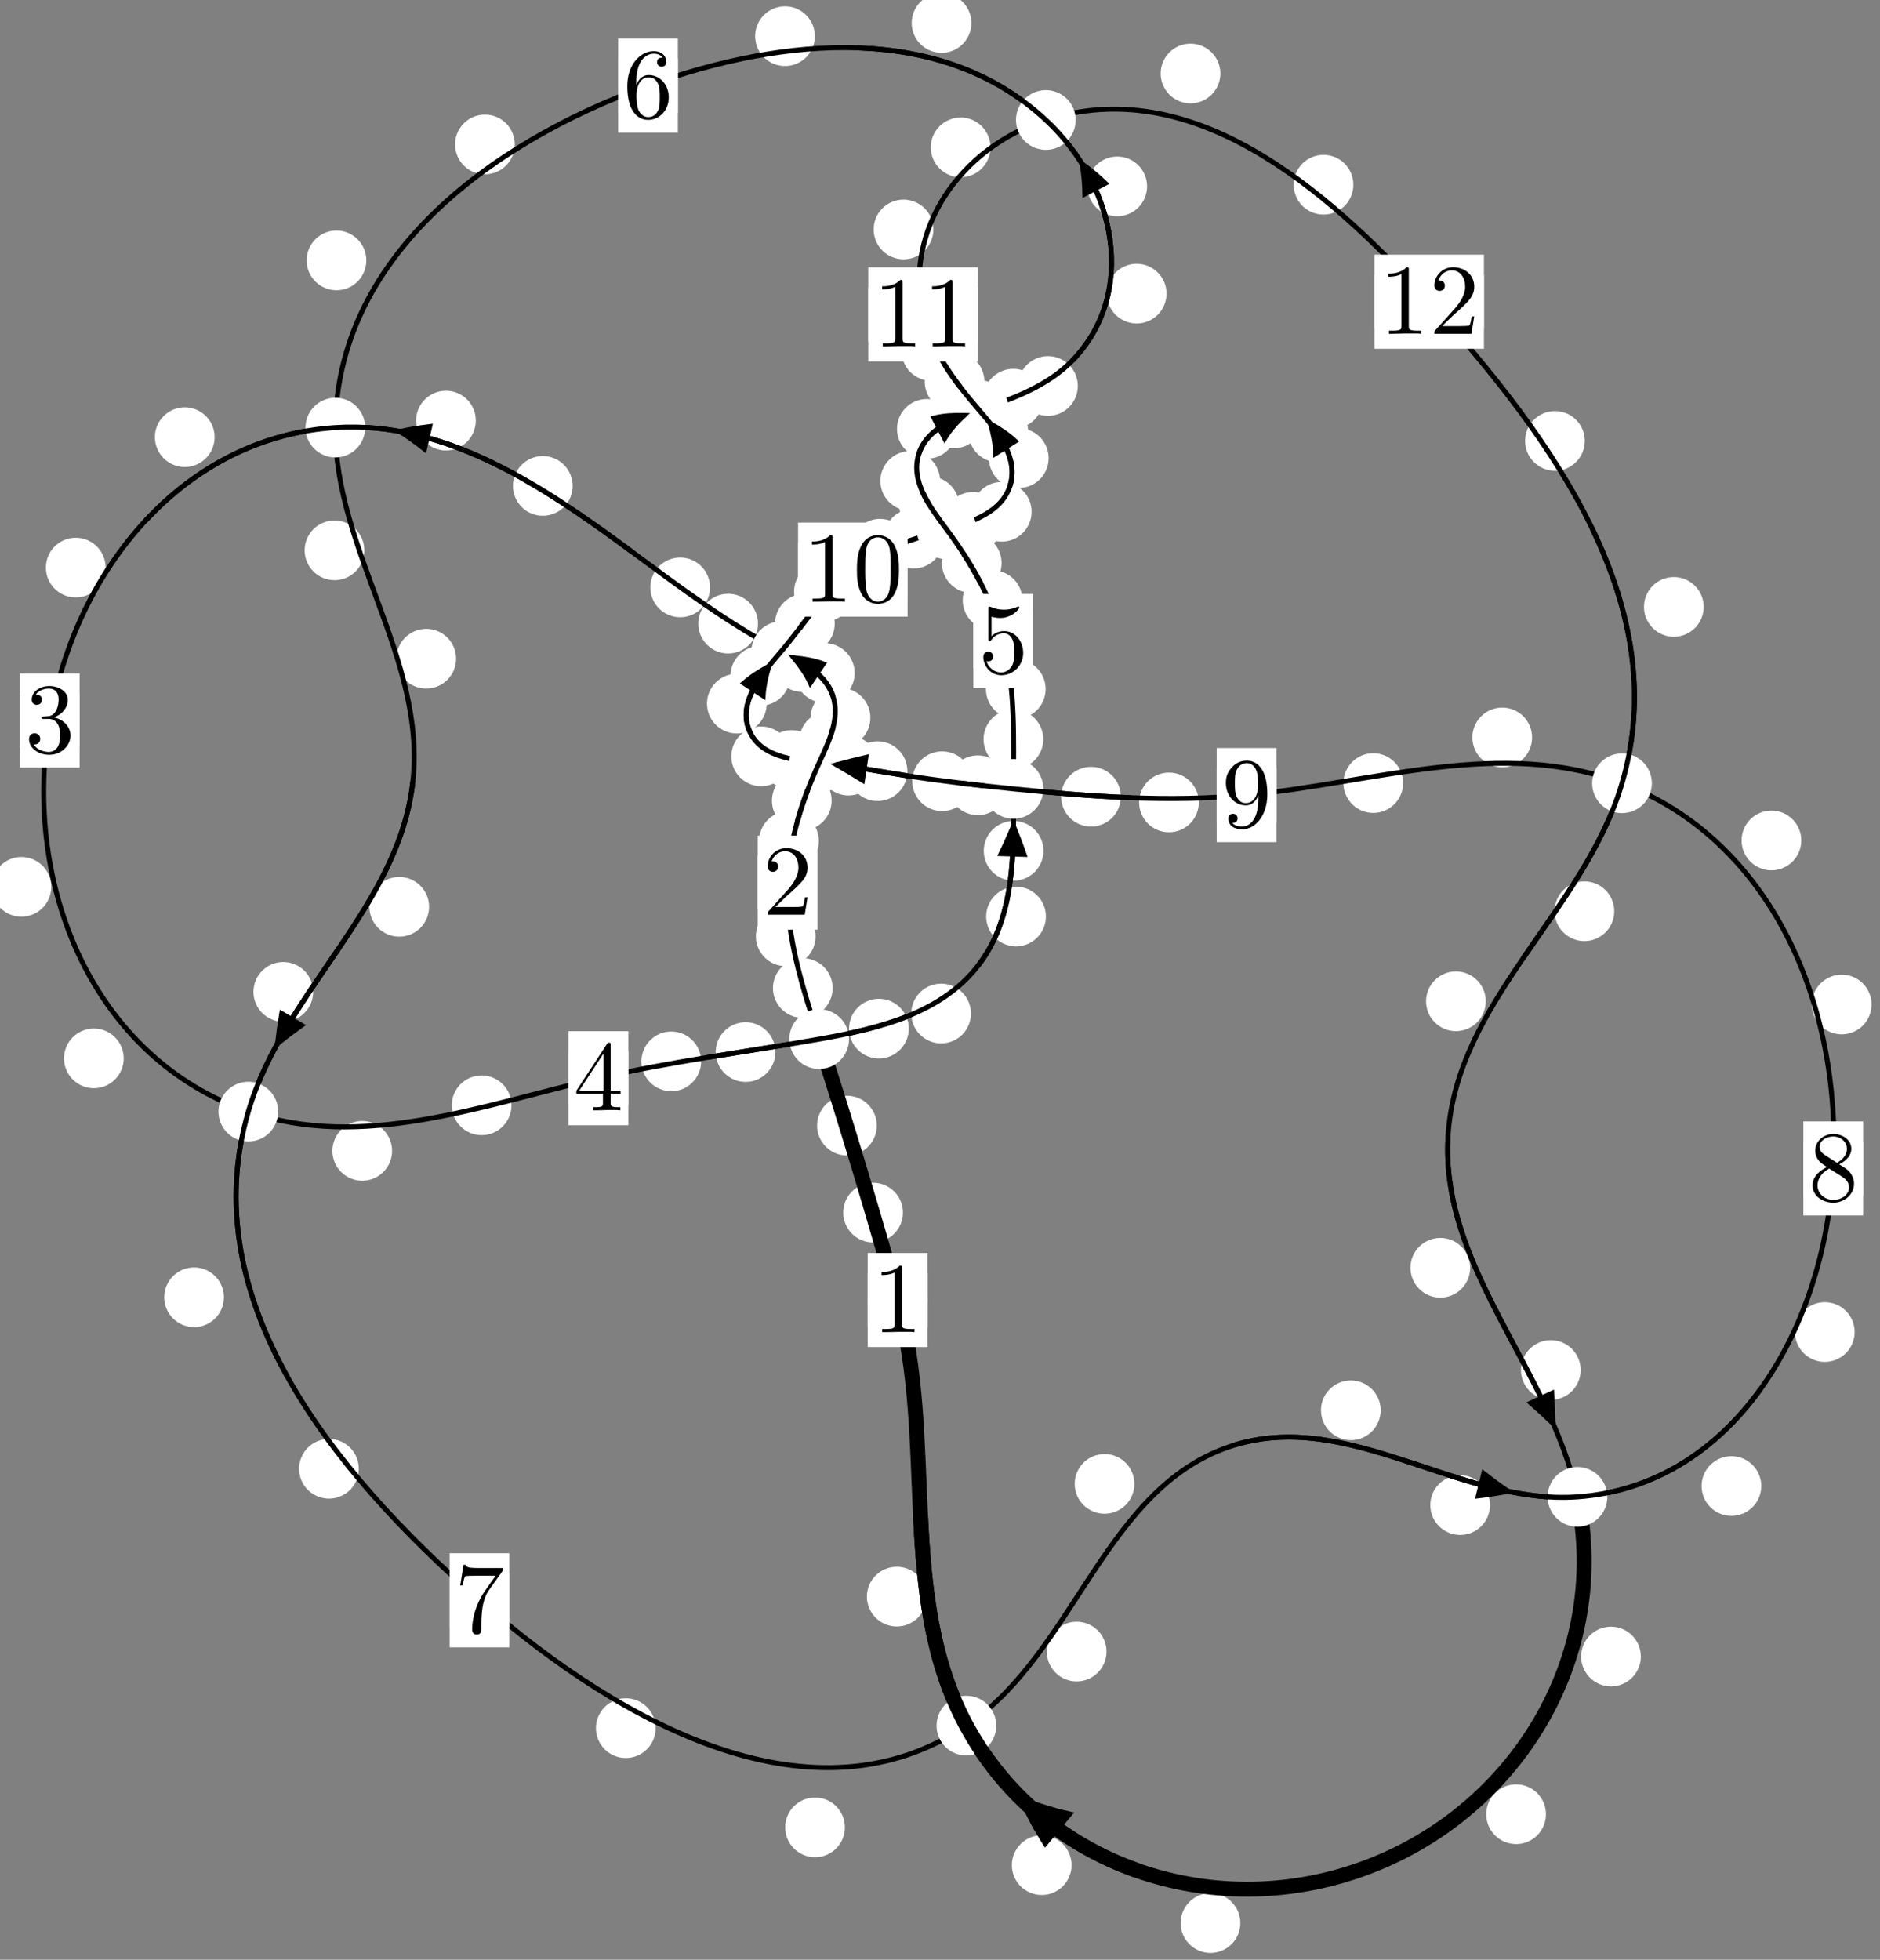 <?xml version="1.0"?>
<!-- Created by MetaPost 1.999 on 2021.07.06:0001 -->
<svg version="1.1" xmlns="http://www.w3.org/2000/svg" xmlns:xlink="http://www.w3.org/1999/xlink" width="188.186" height="196.141" viewBox="0 0 188.186 196.141">
<rect x="0" y="0" width="188.186" height="196.141" fill="#808080" stroke="none"/>
<!-- Original BoundingBox: -82.845276 -91.454575 105.340454 104.686630 -->
  <defs>
    <g transform="scale(0.01,0.01)" id="GLYPHcmr10_48">
      <path style="fill-rule: evenodd;" d="M460 -320C460 -400,455 -480,420 -554C374 -650,292 -666,250 -666C190 -666,117 -640,76 -547C44 -478,39 -400,39 -320C39 -245,43 -155,84 -79C127 2,200 22,249 22C303 22,379 1,423 -94C455 -163,460 -241,460 -320M249 -0C210 -0,151 -25,133 -121C122 -181,122 -273,122 -332C122 -396,122 -462,130 -516C149 -635,224 -644,249 -644C282 -644,348 -626,367 -527C377 -471,377 -395,377 -332C377 -257,377 -189,366 -125C351 -30,294 -0,249 -0"></path>
    </g>
    <g transform="scale(0.01,0.01)" id="GLYPHcmr10_49">
      <path style="fill-rule: evenodd;" d="M294 -640C294 -664,294 -666,271 -666C209 -602,121 -602,89 -602L89 -571C109 -571,168 -571,220 -597L220 -79C220 -43,217 -31,127 -31L95 -31L95 -0L257 -0L130 -3L217 -3L257 -3L297 -3L384 -3L419 -0L419 -31L387 -31C297 -31,294 -42,294 -79"></path>
    </g>
    <g transform="scale(0.01,0.01)" id="GLYPHcmr10_50">
      <path style="fill-rule: evenodd;" d="M127 -77L233 -180C389 -318,449 -372,449 -472C449 -586,359 -666,237 -666C124 -666,50 -574,50 -485C50 -429,100 -429,103 -429C120 -429,155 -441,155 -482C155 -508,137 -534,102 -534C94 -534,92 -534,89 -533C112 -598,166 -635,224 -635C315 -635,358 -554,358 -472C358 -392,308 -313,253 -251L61 -37C50 -26,50 -24,50 -0L421 -0L449 -174L424 -174C419 -144,412 -100,402 -85C395 -77,329 -77,307 -77"></path>
    </g>
    <g transform="scale(0.01,0.01)" id="GLYPHcmr10_51">
      <path style="fill-rule: evenodd;" d="M290 -352C372 -379,430 -449,430 -528C430 -610,342 -666,246 -666C145 -666,69 -606,69 -530C69 -497,91 -478,120 -478C151 -478,171 -500,171 -529C171 -579,124 -579,109 -579C140 -628,206 -641,242 -641C283 -641,338 -619,338 -529C338 -517,336 -459,310 -415C280 -367,246 -364,221 -363C213 -362,189 -360,182 -360C174 -359,167 -358,167 -348C167 -337,174 -337,191 -337L235 -337C317 -337,354 -269,354 -171C354 -35,285 -6,241 -6C198 -6,123 -23,88 -82C123 -77,154 -99,154 -137C154 -173,127 -193,98 -193C74 -193,42 -179,42 -135C42 -44,135 22,244 22C366 22,457 -69,457 -171C457 -253,394 -331,290 -352"></path>
    </g>
    <g transform="scale(0.01,0.01)" id="GLYPHcmr10_52">
      <path style="fill-rule: evenodd;" d="M294 -165L294 -78C294 -42,292 -31,218 -31L197 -31L197 -0L332 -0L238 -3L290 -3L332 -3L374 -3L427 -3L468 -0L468 -31L447 -31C373 -31,371 -42,371 -78L371 -165L471 -165L471 -196L371 -196L371 -651C371 -671,371 -677,355 -677C346 -677,343 -677,335 -665L28 -196L28 -165M300 -196L56 -196L300 -569"></path>
    </g>
    <g transform="scale(0.01,0.01)" id="GLYPHcmr10_53">
      <path style="fill-rule: evenodd;" d="M449 -201C449 -320,367 -420,259 -420C211 -420,168 -404,132 -369L132 -564C152 -558,185 -551,217 -551C340 -551,410 -642,410 -655C410 -661,407 -666,400 -666C399 -666,397 -666,392 -663C372 -654,323 -634,256 -634C216 -634,170 -641,123 -662C115 -665,113 -665,111 -665C101 -665,101 -657,101 -641L101 -345C101 -327,101 -319,115 -319C122 -319,124 -322,128 -328C139 -344,176 -398,257 -398C309 -398,334 -352,342 -334C358 -297,360 -258,360 -208C360 -173,360 -113,336 -71C312 -32,275 -6,229 -6C156 -6,99 -59,82 -118C85 -117,88 -116,99 -116C132 -116,149 -141,149 -165C149 -189,132 -214,99 -214C85 -214,50 -207,50 -161C50 -75,119 22,231 22C347 22,449 -74,449 -201"></path>
    </g>
    <g transform="scale(0.01,0.01)" id="GLYPHcmr10_54">
      <path style="fill-rule: evenodd;" d="M132 -328L132 -352C132 -605,256 -641,307 -641C331 -641,373 -635,395 -601C380 -601,340 -601,340 -556C340 -525,364 -510,386 -510C402 -510,432 -519,432 -558C432 -618,388 -666,305 -666C177 -666,42 -537,42 -316C42 -49,158 22,251 22C362 22,457 -72,457 -204C457 -331,368 -427,257 -427C189 -427,152 -376,132 -328M251 -6C188 -6,158 -66,152 -81C134 -128,134 -208,134 -226C134 -304,166 -404,256 -404C272 -404,318 -404,349 -342C367 -305,367 -254,367 -205C367 -157,367 -107,350 -71C320 -11,274 -6,251 -6"></path>
    </g>
    <g transform="scale(0.01,0.01)" id="GLYPHcmr10_55">
      <path style="fill-rule: evenodd;" d="M476 -609C485 -621,485 -623,485 -644L242 -644C120 -644,118 -657,114 -676L89 -676L56 -470L81 -470C84 -486,93 -549,106 -561C113 -567,191 -567,204 -567L411 -567C400 -551,321 -442,299 -409C209 -274,176 -135,176 -33C176 -23,176 22,222 22C268 22,268 -23,268 -33L268 -84C268 -139,271 -194,279 -248C283 -271,297 -357,341 -419"></path>
    </g>
    <g transform="scale(0.01,0.01)" id="GLYPHcmr10_56">
      <path style="fill-rule: evenodd;" d="M163 -457C117 -487,113 -521,113 -538C113 -599,178 -641,249 -641C322 -641,386 -589,386 -517C386 -460,347 -412,287 -377M309 -362C381 -399,430 -451,430 -517C430 -609,341 -666,250 -666C150 -666,69 -592,69 -499C69 -481,71 -436,113 -389C124 -377,161 -352,186 -335C128 -306,42 -250,42 -151C42 -45,144 22,249 22C362 22,457 -61,457 -168C457 -204,446 -249,408 -291C389 -312,373 -322,309 -362M209 -320L332 -242C360 -223,407 -193,407 -132C407 -58,332 -6,250 -6C164 -6,92 -68,92 -151C92 -209,124 -273,209 -320"></path>
    </g>
    <g transform="scale(0.01,0.01)" id="GLYPHcmr10_57">
      <path style="fill-rule: evenodd;" d="M367 -318L367 -286C367 -52,263 -6,205 -6C188 -6,134 -8,107 -42C151 -42,159 -71,159 -88C159 -119,135 -134,113 -134C97 -134,67 -125,67 -86C67 -19,121 22,206 22C335 22,457 -114,457 -329C457 -598,342 -666,253 -666C198 -666,149 -648,106 -603C65 -558,42 -516,42 -441C42 -316,130 -218,242 -218C303 -218,344 -260,367 -318M243 -241C227 -241,181 -241,150 -304C132 -341,132 -391,132 -440C132 -494,132 -541,153 -578C180 -628,218 -641,253 -641C299 -641,332 -607,349 -562C361 -530,365 -467,365 -421C365 -338,331 -241,243 -241"></path>
    </g>
  </defs>
  <path d="M90.383 121.361C90.383 120.568,90.068 119.808,89.508 119.248C88.947 118.687,88.187 118.372,87.394 118.372C86.602 118.372,85.842 118.687,85.281 119.248C84.721 119.808,84.406 120.568,84.406 121.361C84.406 122.154,84.721 122.914,85.281 123.474C85.842 124.035,86.602 124.35,87.394 124.35C88.187 124.35,88.947 124.035,89.508 123.474C90.068 122.914,90.383 122.154,90.383 121.361Z" style="fill: rgb(100%,100%,100%);stroke: none;"></path>
  <path d="M92.835 130.114C92.835 129.321,92.52 128.561,91.959 128.001C91.399 127.44,90.639 127.125,89.846 127.125C89.053 127.125,88.293 127.44,87.733 128.001C87.172 128.561,86.857 129.321,86.857 130.114C86.857 130.907,87.172 131.667,87.733 132.227C88.293 132.788,89.053 133.103,89.846 133.103C90.639 133.103,91.399 132.788,91.959 132.227C92.52 131.667,92.835 130.907,92.835 130.114Z" style="fill: rgb(100%,100%,100%);stroke: none;"></path>
  <path d="M83.348 98.891C83.348 98.098,83.033 97.338,82.473 96.777C81.913 96.217,81.152 95.902,80.36 95.902C79.567 95.902,78.807 96.217,78.246 96.777C77.686 97.338,77.371 98.098,77.371 98.891C77.371 99.683,77.686 100.443,78.246 101.004C78.807 101.564,79.567 101.879,80.36 101.879C81.152 101.879,81.913 101.564,82.473 101.004C83.033 100.443,83.348 99.683,83.348 98.891Z" style="fill: rgb(100%,100%,100%);stroke: none;"></path>
  <path d="M87.767 112.655C87.767 111.862,87.452 111.102,86.892 110.541C86.331 109.981,85.571 109.666,84.779 109.666C83.986 109.666,83.226 109.981,82.665 110.541C82.105 111.102,81.79 111.862,81.79 112.655C81.79 113.447,82.105 114.208,82.665 114.768C83.226 115.329,83.986 115.644,84.779 115.644C85.571 115.644,86.331 115.329,86.892 114.768C87.452 114.208,87.767 113.447,87.767 112.655Z" style="fill: rgb(100%,100%,100%);stroke: none;"></path>
  <path d="M81.964 84.159C81.964 83.367,81.65 82.606,81.089 82.046C80.529 81.485,79.768 81.17,78.976 81.17C78.183 81.17,77.423 81.485,76.862 82.046C76.302 82.606,75.987 83.367,75.987 84.159C75.987 84.952,76.302 85.712,76.862 86.273C77.423 86.833,78.183 87.148,78.976 87.148C79.768 87.148,80.529 86.833,81.089 86.273C81.65 85.712,81.964 84.952,81.964 84.159Z" style="fill: rgb(100%,100%,100%);stroke: none;"></path>
  <path d="M81.64 93.71C81.64 92.918,81.325 92.157,80.765 91.597C80.204 91.037,79.444 90.722,78.652 90.722C77.859 90.722,77.099 91.037,76.538 91.597C75.978 92.157,75.663 92.918,75.663 93.71C75.663 94.503,75.978 95.263,76.538 95.824C77.099 96.384,77.859 96.699,78.652 96.699C79.444 96.699,80.204 96.384,80.765 95.824C81.325 95.263,81.64 94.503,81.64 93.71Z" style="fill: rgb(100%,100%,100%);stroke: none;"></path>
  <path d="M85.988 74.155C85.988 73.362,85.673 72.602,85.113 72.042C84.552 71.481,83.792 71.166,82.999 71.166C82.207 71.166,81.446 71.481,80.886 72.042C80.326 72.602,80.011 73.362,80.011 74.155C80.011 74.948,80.326 75.708,80.886 76.268C81.446 76.829,82.207 77.144,82.999 77.144C83.792 77.144,84.552 76.829,85.113 76.268C85.673 75.708,85.988 74.948,85.988 74.155Z" style="fill: rgb(100%,100%,100%);stroke: none;"></path>
  <path d="M83.248 80.133C83.248 79.34,82.933 78.58,82.373 78.02C81.813 77.459,81.052 77.144,80.26 77.144C79.467 77.144,78.707 77.459,78.146 78.02C77.586 78.58,77.271 79.34,77.271 80.133C77.271 80.926,77.586 81.686,78.146 82.246C78.707 82.807,79.467 83.122,80.26 83.122C81.052 83.122,81.813 82.807,82.373 82.246C82.933 81.686,83.248 80.926,83.248 80.133Z" style="fill: rgb(100%,100%,100%);stroke: none;"></path>
  <path d="M85.553 67.364C85.553 66.571,85.238 65.811,84.678 65.25C84.117 64.69,83.357 64.375,82.564 64.375C81.772 64.375,81.012 64.69,80.451 65.25C79.891 65.811,79.576 66.571,79.576 67.364C79.576 68.156,79.891 68.916,80.451 69.477C81.012 70.037,81.772 70.352,82.564 70.352C83.357 70.352,84.117 70.037,84.678 69.477C85.238 68.916,85.553 68.156,85.553 67.364Z" style="fill: rgb(100%,100%,100%);stroke: none;"></path>
  <path d="M87.124 71.836C87.124 71.043,86.809 70.283,86.249 69.723C85.688 69.162,84.928 68.847,84.135 68.847C83.343 68.847,82.583 69.162,82.022 69.723C81.462 70.283,81.147 71.043,81.147 71.836C81.147 72.629,81.462 73.389,82.022 73.949C82.583 74.51,83.343 74.825,84.135 74.825C84.928 74.825,85.688 74.51,86.249 73.949C86.809 73.389,87.124 72.629,87.124 71.836Z" style="fill: rgb(100%,100%,100%);stroke: none;"></path>
  <path d="M75.874 62.415C75.874 61.623,75.559 60.863,74.999 60.302C74.438 59.742,73.678 59.427,72.886 59.427C72.093 59.427,71.333 59.742,70.772 60.302C70.212 60.863,69.897 61.623,69.897 62.415C69.897 63.208,70.212 63.968,70.772 64.529C71.333 65.089,72.093 65.404,72.886 65.404C73.678 65.404,74.438 65.089,74.999 64.529C75.559 63.968,75.874 63.208,75.874 62.415Z" style="fill: rgb(100%,100%,100%);stroke: none;"></path>
  <path d="M83.284 66.258C83.284 65.466,82.969 64.706,82.409 64.145C81.848 63.585,81.088 63.27,80.296 63.27C79.503 63.27,78.743 63.585,78.182 64.145C77.622 64.706,77.307 65.466,77.307 66.258C77.307 67.051,77.622 67.811,78.182 68.372C78.743 68.932,79.503 69.247,80.296 69.247C81.088 69.247,81.848 68.932,82.409 68.372C82.969 67.811,83.284 67.051,83.284 66.258Z" style="fill: rgb(100%,100%,100%);stroke: none;"></path>
  <path d="M57.322 48.631C57.322 47.839,57.007 47.078,56.446 46.518C55.886 45.957,55.126 45.642,54.333 45.642C53.54 45.642,52.78 45.957,52.22 46.518C51.659 47.078,51.344 47.839,51.344 48.631C51.344 49.424,51.659 50.184,52.22 50.745C52.78 51.305,53.54 51.62,54.333 51.62C55.126 51.62,55.886 51.305,56.446 50.745C57.007 50.184,57.322 49.424,57.322 48.631Z" style="fill: rgb(100%,100%,100%);stroke: none;"></path>
  <path d="M71.072 58.788C71.072 57.996,70.757 57.236,70.197 56.675C69.636 56.115,68.876 55.8,68.083 55.8C67.291 55.8,66.531 56.115,65.97 56.675C65.41 57.236,65.095 57.996,65.095 58.788C65.095 59.581,65.41 60.341,65.97 60.902C66.531 61.462,67.291 61.777,68.083 61.777C68.876 61.777,69.636 61.462,70.197 60.902C70.757 60.341,71.072 59.581,71.072 58.788Z" style="fill: rgb(100%,100%,100%);stroke: none;"></path>
  <path d="M21.483 43.752C21.483 42.959,21.168 42.199,20.607 41.639C20.047 41.078,19.287 40.763,18.494 40.763C17.701 40.763,16.941 41.078,16.381 41.639C15.82 42.199,15.505 42.959,15.505 43.752C15.505 44.545,15.82 45.305,16.381 45.865C16.941 46.426,17.701 46.741,18.494 46.741C19.287 46.741,20.047 46.426,20.607 45.865C21.168 45.305,21.483 44.545,21.483 43.752Z" style="fill: rgb(100%,100%,100%);stroke: none;"></path>
  <path d="M47.629 42.093C47.629 41.3,47.314 40.54,46.754 39.979C46.193 39.419,45.433 39.104,44.64 39.104C43.848 39.104,43.088 39.419,42.527 39.979C41.967 40.54,41.652 41.3,41.652 42.093C41.652 42.885,41.967 43.645,42.527 44.206C43.088 44.766,43.848 45.081,44.64 45.081C45.433 45.081,46.193 44.766,46.754 44.206C47.314 43.645,47.629 42.885,47.629 42.093Z" style="fill: rgb(100%,100%,100%);stroke: none;"></path>
  <path d="M5.132 88.759C5.132 87.966,4.817 87.206,4.257 86.645C3.696 86.085,2.936 85.77,2.143 85.77C1.351 85.77,0.591 86.085,0.03 86.645C-0.53 87.206,-0.845 87.966,-0.845 88.759C-0.845 89.551,-0.53 90.311,0.03 90.872C0.591 91.432,1.351 91.747,2.143 91.747C2.936 91.747,3.696 91.432,4.257 90.872C4.817 90.311,5.132 89.551,5.132 88.759Z" style="fill: rgb(100%,100%,100%);stroke: none;"></path>
  <path d="M10.571 56.807C10.571 56.015,10.256 55.255,9.696 54.694C9.135 54.134,8.375 53.819,7.583 53.819C6.79 53.819,6.03 54.134,5.469 54.694C4.909 55.255,4.594 56.015,4.594 56.807C4.594 57.6,4.909 58.36,5.469 58.921C6.03 59.481,6.79 59.796,7.583 59.796C8.375 59.796,9.135 59.481,9.696 58.921C10.256 58.36,10.571 57.6,10.571 56.807Z" style="fill: rgb(100%,100%,100%);stroke: none;"></path>
  <path d="M39.248 115.184C39.248 114.392,38.933 113.632,38.373 113.071C37.813 112.511,37.052 112.196,36.26 112.196C35.467 112.196,34.707 112.511,34.146 113.071C33.586 113.632,33.271 114.392,33.271 115.184C33.271 115.977,33.586 116.737,34.146 117.298C34.707 117.858,35.467 118.173,36.26 118.173C37.052 118.173,37.813 117.858,38.373 117.298C38.933 116.737,39.248 115.977,39.248 115.184Z" style="fill: rgb(100%,100%,100%);stroke: none;"></path>
  <path d="M12.384 105.925C12.384 105.133,12.069 104.373,11.509 103.812C10.948 103.252,10.188 102.937,9.395 102.937C8.603 102.937,7.843 103.252,7.282 103.812C6.722 104.373,6.407 105.133,6.407 105.925C6.407 106.718,6.722 107.478,7.282 108.039C7.843 108.599,8.603 108.914,9.395 108.914C10.188 108.914,10.948 108.599,11.509 108.039C12.069 107.478,12.384 106.718,12.384 105.925Z" style="fill: rgb(100%,100%,100%);stroke: none;"></path>
  <path d="M70.183 106.226C70.183 105.433,69.868 104.673,69.308 104.113C68.747 103.552,67.987 103.237,67.195 103.237C66.402 103.237,65.642 103.552,65.081 104.113C64.521 104.673,64.206 105.433,64.206 106.226C64.206 107.019,64.521 107.779,65.081 108.339C65.642 108.9,66.402 109.215,67.195 109.215C67.987 109.215,68.747 108.9,69.308 108.339C69.868 107.779,70.183 107.019,70.183 106.226Z" style="fill: rgb(100%,100%,100%);stroke: none;"></path>
  <path d="M51.2 110.622C51.2 109.83,50.885 109.07,50.324 108.509C49.764 107.949,49.004 107.634,48.211 107.634C47.418 107.634,46.658 107.949,46.098 108.509C45.537 109.07,45.222 109.83,45.222 110.622C45.222 111.415,45.537 112.175,46.098 112.736C46.658 113.296,47.418 113.611,48.211 113.611C49.004 113.611,49.764 113.296,50.324 112.736C50.885 112.175,51.2 111.415,51.2 110.622Z" style="fill: rgb(100%,100%,100%);stroke: none;"></path>
  <path d="M90.967 102.95C90.967 102.157,90.652 101.397,90.091 100.836C89.531 100.276,88.771 99.961,87.978 99.961C87.185 99.961,86.425 100.276,85.865 100.836C85.304 101.397,84.989 102.157,84.989 102.95C84.989 103.742,85.304 104.502,85.865 105.063C86.425 105.623,87.185 105.938,87.978 105.938C88.771 105.938,89.531 105.623,90.091 105.063C90.652 104.502,90.967 103.742,90.967 102.95Z" style="fill: rgb(100%,100%,100%);stroke: none;"></path>
  <path d="M77.62 105.295C77.62 104.502,77.305 103.742,76.744 103.181C76.184 102.621,75.424 102.306,74.631 102.306C73.838 102.306,73.078 102.621,72.518 103.181C71.957 103.742,71.642 104.502,71.642 105.295C71.642 106.087,71.957 106.848,72.518 107.408C73.078 107.969,73.838 108.283,74.631 108.283C75.424 108.283,76.184 107.969,76.744 107.408C77.305 106.848,77.62 106.087,77.62 105.295Z" style="fill: rgb(100%,100%,100%);stroke: none;"></path>
  <path d="M104.694 91.728C104.694 90.935,104.379 90.175,103.818 89.615C103.258 89.054,102.498 88.739,101.705 88.739C100.912 88.739,100.152 89.054,99.592 89.615C99.031 90.175,98.716 90.935,98.716 91.728C98.716 92.521,99.031 93.281,99.592 93.841C100.152 94.402,100.912 94.717,101.705 94.717C102.498 94.717,103.258 94.402,103.818 93.841C104.379 93.281,104.694 92.521,104.694 91.728Z" style="fill: rgb(100%,100%,100%);stroke: none;"></path>
  <path d="M97.194 101.438C97.194 100.645,96.879 99.885,96.318 99.324C95.758 98.764,94.998 98.449,94.205 98.449C93.412 98.449,92.652 98.764,92.092 99.324C91.531 99.885,91.216 100.645,91.216 101.438C91.216 102.23,91.531 102.991,92.092 103.551C92.652 104.112,93.412 104.426,94.205 104.426C94.998 104.426,95.758 104.112,96.318 103.551C96.879 102.991,97.194 102.23,97.194 101.438Z" style="fill: rgb(100%,100%,100%);stroke: none;"></path>
  <path d="M104.43 73.988C104.43 73.195,104.115 72.435,103.555 71.874C102.994 71.314,102.234 70.999,101.442 70.999C100.649 70.999,99.889 71.314,99.328 71.874C98.768 72.435,98.453 73.195,98.453 73.988C98.453 74.78,98.768 75.541,99.328 76.101C99.889 76.661,100.649 76.976,101.442 76.976C102.234 76.976,102.994 76.661,103.555 76.101C104.115 75.541,104.43 74.78,104.43 73.988Z" style="fill: rgb(100%,100%,100%);stroke: none;"></path>
  <path d="M104.45 85.155C104.45 84.362,104.135 83.602,103.574 83.041C103.014 82.481,102.254 82.166,101.461 82.166C100.668 82.166,99.908 82.481,99.348 83.041C98.787 83.602,98.472 84.362,98.472 85.155C98.472 85.947,98.787 86.708,99.348 87.268C99.908 87.829,100.668 88.144,101.461 88.144C102.254 88.144,103.014 87.829,103.574 87.268C104.135 86.708,104.45 85.947,104.45 85.155Z" style="fill: rgb(100%,100%,100%);stroke: none;"></path>
  <path d="M102.343 60.07C102.343 59.278,102.028 58.517,101.468 57.957C100.907 57.396,100.147 57.081,99.355 57.081C98.562 57.081,97.802 57.396,97.241 57.957C96.681 58.517,96.366 59.278,96.366 60.07C96.366 60.863,96.681 61.623,97.241 62.184C97.802 62.744,98.562 63.059,99.355 63.059C100.147 63.059,100.907 62.744,101.468 62.184C102.028 61.623,102.343 60.863,102.343 60.07Z" style="fill: rgb(100%,100%,100%);stroke: none;"></path>
  <path d="M104.666 68.964C104.666 68.171,104.351 67.411,103.791 66.851C103.23 66.29,102.47 65.975,101.678 65.975C100.885 65.975,100.125 66.29,99.564 66.851C99.004 67.411,98.689 68.171,98.689 68.964C98.689 69.757,99.004 70.517,99.564 71.077C100.125 71.638,100.885 71.953,101.678 71.953C102.47 71.953,103.23 71.638,103.791 71.077C104.351 70.517,104.666 69.757,104.666 68.964Z" style="fill: rgb(100%,100%,100%);stroke: none;"></path>
  <path d="M96.015 50.668C96.015 49.875,95.7 49.115,95.14 48.555C94.579 47.994,93.819 47.679,93.026 47.679C92.234 47.679,91.473 47.994,90.913 48.555C90.352 49.115,90.038 49.875,90.038 50.668C90.038 51.461,90.352 52.221,90.913 52.781C91.473 53.342,92.234 53.657,93.026 53.657C93.819 53.657,94.579 53.342,95.14 52.781C95.7 52.221,96.015 51.461,96.015 50.668Z" style="fill: rgb(100%,100%,100%);stroke: none;"></path>
  <path d="M100.259 56.356C100.259 55.563,99.944 54.803,99.383 54.242C98.823 53.682,98.063 53.367,97.27 53.367C96.477 53.367,95.717 53.682,95.157 54.242C94.596 54.803,94.281 55.563,94.281 56.356C94.281 57.148,94.596 57.908,95.157 58.469C95.717 59.029,96.477 59.344,97.27 59.344C98.063 59.344,98.823 59.029,99.383 58.469C99.944 57.908,100.259 57.148,100.259 56.356Z" style="fill: rgb(100%,100%,100%);stroke: none;"></path>
  <path d="M95.764 42.924C95.764 42.131,95.45 41.371,94.889 40.811C94.329 40.25,93.568 39.935,92.776 39.935C91.983 39.935,91.223 40.25,90.662 40.811C90.102 41.371,89.787 42.131,89.787 42.924C89.787 43.717,90.102 44.477,90.662 45.037C91.223 45.598,91.983 45.913,92.776 45.913C93.568 45.913,94.329 45.598,94.889 45.037C95.45 44.477,95.764 43.717,95.764 42.924Z" style="fill: rgb(100%,100%,100%);stroke: none;"></path>
  <path d="M94.102 48.133C94.102 47.34,93.787 46.58,93.226 46.02C92.666 45.459,91.906 45.144,91.113 45.144C90.32 45.144,89.56 45.459,89 46.02C88.439 46.58,88.124 47.34,88.124 48.133C88.124 48.926,88.439 49.686,89 50.246C89.56 50.807,90.32 51.122,91.113 51.122C91.906 51.122,92.666 50.807,93.226 50.246C93.787 49.686,94.102 48.926,94.102 48.133Z" style="fill: rgb(100%,100%,100%);stroke: none;"></path>
  <path d="M104.413 39.902C104.413 39.11,104.098 38.349,103.537 37.789C102.977 37.228,102.217 36.914,101.424 36.914C100.631 36.914,99.871 37.228,99.311 37.789C98.75 38.349,98.435 39.11,98.435 39.902C98.435 40.695,98.75 41.455,99.311 42.016C99.871 42.576,100.631 42.891,101.424 42.891C102.217 42.891,102.977 42.576,103.537 42.016C104.098 41.455,104.413 40.695,104.413 39.902Z" style="fill: rgb(100%,100%,100%);stroke: none;"></path>
  <path d="M98.468 41.879C98.468 41.086,98.153 40.326,97.592 39.765C97.032 39.205,96.272 38.89,95.479 38.89C94.686 38.89,93.926 39.205,93.366 39.765C92.805 40.326,92.49 41.086,92.49 41.879C92.49 42.671,92.805 43.431,93.366 43.992C93.926 44.552,94.686 44.867,95.479 44.867C96.272 44.867,97.032 44.552,97.592 43.992C98.153 43.431,98.468 42.671,98.468 41.879Z" style="fill: rgb(100%,100%,100%);stroke: none;"></path>
  <path d="M116.77 29.388C116.77 28.595,116.455 27.835,115.894 27.275C115.334 26.714,114.574 26.399,113.781 26.399C112.988 26.399,112.228 26.714,111.668 27.275C111.107 27.835,110.792 28.595,110.792 29.388C110.792 30.181,111.107 30.941,111.668 31.501C112.228 32.062,112.988 32.377,113.781 32.377C114.574 32.377,115.334 32.062,115.894 31.501C116.455 30.941,116.77 30.181,116.77 29.388Z" style="fill: rgb(100%,100%,100%);stroke: none;"></path>
  <path d="M107.887 38.63C107.887 37.837,107.572 37.077,107.012 36.517C106.451 35.956,105.691 35.641,104.899 35.641C104.106 35.641,103.346 35.956,102.785 36.517C102.225 37.077,101.91 37.837,101.91 38.63C101.91 39.423,102.225 40.183,102.785 40.743C103.346 41.304,104.106 41.619,104.899 41.619C105.691 41.619,106.451 41.304,107.012 40.743C107.572 40.183,107.887 39.423,107.887 38.63Z" style="fill: rgb(100%,100%,100%);stroke: none;"></path>
  <path d="M97.236 2.302C97.236 1.509,96.921 0.749,96.361 0.189C95.8 -0.372,95.04 -0.687,94.248 -0.687C93.455 -0.687,92.695 -0.372,92.134 0.189C91.574 0.749,91.259 1.509,91.259 2.302C91.259 3.095,91.574 3.855,92.134 4.415C92.695 4.976,93.455 5.291,94.248 5.291C95.04 5.291,95.8 4.976,96.361 4.415C96.921 3.855,97.236 3.095,97.236 2.302Z" style="fill: rgb(100%,100%,100%);stroke: none;"></path>
  <path d="M114.821 18.655C114.821 17.862,114.506 17.102,113.946 16.541C113.385 15.981,112.625 15.666,111.833 15.666C111.04 15.666,110.28 15.981,109.719 16.541C109.159 17.102,108.844 17.862,108.844 18.655C108.844 19.447,109.159 20.207,109.719 20.768C110.28 21.328,111.04 21.643,111.833 21.643C112.625 21.643,113.385 21.328,113.946 20.768C114.506 20.207,114.821 19.447,114.821 18.655Z" style="fill: rgb(100%,100%,100%);stroke: none;"></path>
  <path d="M51.529 14.456C51.529 13.664,51.214 12.904,50.654 12.343C50.093 11.783,49.333 11.468,48.54 11.468C47.748 11.468,46.988 11.783,46.427 12.343C45.867 12.904,45.552 13.664,45.552 14.456C45.552 15.249,45.867 16.009,46.427 16.57C46.988 17.13,47.748 17.445,48.54 17.445C49.333 17.445,50.093 17.13,50.654 16.57C51.214 16.009,51.529 15.249,51.529 14.456Z" style="fill: rgb(100%,100%,100%);stroke: none;"></path>
  <path d="M81.567 3.622C81.567 2.829,81.252 2.069,80.692 1.509C80.131 0.948,79.371 0.633,78.578 0.633C77.786 0.633,77.025 0.948,76.465 1.509C75.904 2.069,75.59 2.829,75.59 3.622C75.59 4.415,75.904 5.175,76.465 5.735C77.025 6.296,77.786 6.611,78.578 6.611C79.371 6.611,80.131 6.296,80.692 5.735C81.252 5.175,81.567 4.415,81.567 3.622Z" style="fill: rgb(100%,100%,100%);stroke: none;"></path>
  <path d="M36.471 55.08C36.471 54.287,36.156 53.527,35.596 52.966C35.035 52.406,34.275 52.091,33.483 52.091C32.69 52.091,31.93 52.406,31.369 52.966C30.809 53.527,30.494 54.287,30.494 55.08C30.494 55.872,30.809 56.632,31.369 57.193C31.93 57.753,32.69 58.068,33.483 58.068C34.275 58.068,35.035 57.753,35.596 57.193C36.156 56.632,36.471 55.872,36.471 55.08Z" style="fill: rgb(100%,100%,100%);stroke: none;"></path>
  <path d="M36.67 26.062C36.67 25.269,36.355 24.509,35.795 23.948C35.234 23.388,34.474 23.073,33.681 23.073C32.889 23.073,32.128 23.388,31.568 23.948C31.007 24.509,30.692 25.269,30.692 26.062C30.692 26.854,31.007 27.615,31.568 28.175C32.128 28.736,32.889 29.051,33.681 29.051C34.474 29.051,35.234 28.736,35.795 28.175C36.355 27.615,36.67 26.854,36.67 26.062Z" style="fill: rgb(100%,100%,100%);stroke: none;"></path>
  <path d="M42.952 90.757C42.952 89.964,42.637 89.204,42.077 88.644C41.516 88.083,40.756 87.768,39.964 87.768C39.171 87.768,38.411 88.083,37.85 88.644C37.29 89.204,36.975 89.964,36.975 90.757C36.975 91.55,37.29 92.31,37.85 92.87C38.411 93.431,39.171 93.746,39.964 93.746C40.756 93.746,41.516 93.431,42.077 92.87C42.637 92.31,42.952 91.55,42.952 90.757Z" style="fill: rgb(100%,100%,100%);stroke: none;"></path>
  <path d="M45.655 65.927C45.655 65.134,45.34 64.374,44.779 63.813C44.219 63.253,43.458 62.938,42.666 62.938C41.873 62.938,41.113 63.253,40.552 63.813C39.992 64.374,39.677 65.134,39.677 65.927C39.677 66.719,39.992 67.479,40.552 68.04C41.113 68.6,41.873 68.915,42.666 68.915C43.458 68.915,44.219 68.6,44.779 68.04C45.34 67.479,45.655 66.719,45.655 65.927Z" style="fill: rgb(100%,100%,100%);stroke: none;"></path>
  <path d="M22.415 129.838C22.415 129.045,22.1 128.285,21.54 127.724C20.979 127.164,20.219 126.849,19.426 126.849C18.634 126.849,17.874 127.164,17.313 127.724C16.753 128.285,16.438 129.045,16.438 129.838C16.438 130.63,16.753 131.391,17.313 131.951C17.874 132.511,18.634 132.826,19.426 132.826C20.219 132.826,20.979 132.511,21.54 131.951C22.1 131.391,22.415 130.63,22.415 129.838Z" style="fill: rgb(100%,100%,100%);stroke: none;"></path>
  <path d="M31.347 99.27C31.347 98.477,31.032 97.717,30.472 97.157C29.911 96.596,29.151 96.281,28.359 96.281C27.566 96.281,26.806 96.596,26.245 97.157C25.685 97.717,25.37 98.477,25.37 99.27C25.37 100.063,25.685 100.823,26.245 101.383C26.806 101.944,27.566 102.259,28.359 102.259C29.151 102.259,29.911 101.944,30.472 101.383C31.032 100.823,31.347 100.063,31.347 99.27Z" style="fill: rgb(100%,100%,100%);stroke: none;"></path>
  <path d="M65.63 172.961C65.63 172.168,65.315 171.408,64.755 170.847C64.194 170.287,63.434 169.972,62.641 169.972C61.849 169.972,61.089 170.287,60.528 170.847C59.968 171.408,59.653 172.168,59.653 172.961C59.653 173.753,59.968 174.513,60.528 175.074C61.089 175.634,61.849 175.949,62.641 175.949C63.434 175.949,64.194 175.634,64.755 175.074C65.315 174.513,65.63 173.753,65.63 172.961Z" style="fill: rgb(100%,100%,100%);stroke: none;"></path>
  <path d="M35.917 147.003C35.917 146.21,35.602 145.45,35.042 144.889C34.481 144.329,33.721 144.014,32.929 144.014C32.136 144.014,31.376 144.329,30.815 144.889C30.255 145.45,29.94 146.21,29.94 147.003C29.94 147.795,30.255 148.556,30.815 149.116C31.376 149.677,32.136 149.991,32.929 149.991C33.721 149.991,34.481 149.677,35.042 149.116C35.602 148.556,35.917 147.795,35.917 147.003Z" style="fill: rgb(100%,100%,100%);stroke: none;"></path>
  <path d="M110.76 165.297C110.76 164.505,110.445 163.745,109.885 163.184C109.324 162.624,108.564 162.309,107.772 162.309C106.979 162.309,106.219 162.624,105.658 163.184C105.098 163.745,104.783 164.505,104.783 165.297C104.783 166.09,105.098 166.85,105.658 167.411C106.219 167.971,106.979 168.286,107.772 168.286C108.564 168.286,109.324 167.971,109.885 167.411C110.445 166.85,110.76 166.09,110.76 165.297Z" style="fill: rgb(100%,100%,100%);stroke: none;"></path>
  <path d="M84.573 182.89C84.573 182.097,84.258 181.337,83.698 180.776C83.137 180.216,82.377 179.901,81.584 179.901C80.792 179.901,80.032 180.216,79.471 180.776C78.911 181.337,78.596 182.097,78.596 182.89C78.596 183.682,78.911 184.443,79.471 185.003C80.032 185.564,80.792 185.879,81.584 185.879C82.377 185.879,83.137 185.564,83.698 185.003C84.258 184.443,84.573 183.682,84.573 182.89Z" style="fill: rgb(100%,100%,100%);stroke: none;"></path>
  <path d="M138.205 141.148C138.205 140.355,137.89 139.595,137.329 139.035C136.769 138.474,136.009 138.159,135.216 138.159C134.423 138.159,133.663 138.474,133.103 139.035C132.542 139.595,132.227 140.355,132.227 141.148C132.227 141.941,132.542 142.701,133.103 143.261C133.663 143.822,134.423 144.137,135.216 144.137C136.009 144.137,136.769 143.822,137.329 143.261C137.89 142.701,138.205 141.941,138.205 141.148Z" style="fill: rgb(100%,100%,100%);stroke: none;"></path>
  <path d="M113.552 148.514C113.552 147.721,113.237 146.961,112.677 146.4C112.116 145.84,111.356 145.525,110.564 145.525C109.771 145.525,109.011 145.84,108.45 146.4C107.89 146.961,107.575 147.721,107.575 148.514C107.575 149.306,107.89 150.066,108.45 150.627C109.011 151.187,109.771 151.502,110.564 151.502C111.356 151.502,112.116 151.187,112.677 150.627C113.237 150.066,113.552 149.306,113.552 148.514Z" style="fill: rgb(100%,100%,100%);stroke: none;"></path>
  <path d="M176.302 148.729C176.302 147.936,175.987 147.176,175.427 146.616C174.866 146.055,174.106 145.74,173.313 145.74C172.521 145.74,171.76 146.055,171.2 146.616C170.639 147.176,170.325 147.936,170.325 148.729C170.325 149.522,170.639 150.282,171.2 150.842C171.76 151.403,172.521 151.718,173.313 151.718C174.106 151.718,174.866 151.403,175.427 150.842C175.987 150.282,176.302 149.522,176.302 148.729Z" style="fill: rgb(100%,100%,100%);stroke: none;"></path>
  <path d="M149.148 150.638C149.148 149.845,148.833 149.085,148.273 148.525C147.713 147.964,146.952 147.649,146.16 147.649C145.367 147.649,144.607 147.964,144.046 148.525C143.486 149.085,143.171 149.845,143.171 150.638C143.171 151.431,143.486 152.191,144.046 152.751C144.607 153.312,145.367 153.627,146.16 153.627C146.952 153.627,147.713 153.312,148.273 152.751C148.833 152.191,149.148 151.431,149.148 150.638Z" style="fill: rgb(100%,100%,100%);stroke: none;"></path>
  <path d="M187.34 100.533C187.34 99.74,187.026 98.98,186.465 98.42C185.905 97.859,185.144 97.544,184.352 97.544C183.559 97.544,182.799 97.859,182.238 98.42C181.678 98.98,181.363 99.74,181.363 100.533C181.363 101.326,181.678 102.086,182.238 102.646C182.799 103.207,183.559 103.522,184.352 103.522C185.144 103.522,185.905 103.207,186.465 102.646C187.026 102.086,187.34 101.326,187.34 100.533Z" style="fill: rgb(100%,100%,100%);stroke: none;"></path>
  <path d="M185.648 133.316C185.648 132.523,185.333 131.763,184.773 131.203C184.213 130.642,183.452 130.327,182.66 130.327C181.867 130.327,181.107 130.642,180.546 131.203C179.986 131.763,179.671 132.523,179.671 133.316C179.671 134.109,179.986 134.869,180.546 135.429C181.107 135.99,181.867 136.305,182.66 136.305C183.452 136.305,184.213 135.99,184.773 135.429C185.333 134.869,185.648 134.109,185.648 133.316Z" style="fill: rgb(100%,100%,100%);stroke: none;"></path>
  <path d="M153.36 73.807C153.36 73.014,153.045 72.254,152.485 71.694C151.924 71.133,151.164 70.818,150.371 70.818C149.579 70.818,148.819 71.133,148.258 71.694C147.698 72.254,147.383 73.014,147.383 73.807C147.383 74.6,147.698 75.36,148.258 75.92C148.819 76.481,149.579 76.796,150.371 76.796C151.164 76.796,151.924 76.481,152.485 75.92C153.045 75.36,153.36 74.6,153.36 73.807Z" style="fill: rgb(100%,100%,100%);stroke: none;"></path>
  <path d="M180.307 84.115C180.307 83.322,179.993 82.562,179.432 82.002C178.872 81.441,178.111 81.126,177.319 81.126C176.526 81.126,175.766 81.441,175.205 82.002C174.645 82.562,174.33 83.322,174.33 84.115C174.33 84.908,174.645 85.668,175.205 86.228C175.766 86.789,176.526 87.104,177.319 87.104C178.111 87.104,178.872 86.789,179.432 86.228C179.993 85.668,180.307 84.908,180.307 84.115Z" style="fill: rgb(100%,100%,100%);stroke: none;"></path>
  <path d="M120.002 80.311C120.002 79.518,119.687 78.758,119.127 78.197C118.566 77.637,117.806 77.322,117.013 77.322C116.221 77.322,115.461 77.637,114.9 78.197C114.34 78.758,114.025 79.518,114.025 80.311C114.025 81.103,114.34 81.863,114.9 82.424C115.461 82.984,116.221 83.299,117.013 83.299C117.806 83.299,118.566 82.984,119.127 82.424C119.687 81.863,120.002 81.103,120.002 80.311Z" style="fill: rgb(100%,100%,100%);stroke: none;"></path>
  <path d="M140.451 78.373C140.451 77.581,140.136 76.82,139.576 76.26C139.015 75.7,138.255 75.385,137.463 75.385C136.67 75.385,135.91 75.7,135.349 76.26C134.789 76.82,134.474 77.581,134.474 78.373C134.474 79.166,134.789 79.926,135.349 80.487C135.91 81.047,136.67 81.362,137.463 81.362C138.255 81.362,139.015 81.047,139.576 80.487C140.136 79.926,140.451 79.166,140.451 78.373Z" style="fill: rgb(100%,100%,100%);stroke: none;"></path>
  <path d="M100.864 78.594C100.864 77.801,100.549 77.041,99.989 76.48C99.428 75.92,98.668 75.605,97.876 75.605C97.083 75.605,96.323 75.92,95.762 76.48C95.202 77.041,94.887 77.801,94.887 78.594C94.887 79.386,95.202 80.147,95.762 80.707C96.323 81.268,97.083 81.582,97.876 81.582C98.668 81.582,99.428 81.268,99.989 80.707C100.549 80.147,100.864 79.386,100.864 78.594Z" style="fill: rgb(100%,100%,100%);stroke: none;"></path>
  <path d="M112.196 79.738C112.196 78.945,111.881 78.185,111.321 77.624C110.76 77.064,110 76.749,109.208 76.749C108.415 76.749,107.655 77.064,107.094 77.624C106.534 78.185,106.219 78.945,106.219 79.738C106.219 80.53,106.534 81.29,107.094 81.851C107.655 82.411,108.415 82.726,109.208 82.726C110 82.726,110.76 82.411,111.321 81.851C111.881 81.29,112.196 80.53,112.196 79.738Z" style="fill: rgb(100%,100%,100%);stroke: none;"></path>
  <path d="M90.828 77.18C90.828 76.387,90.513 75.627,89.952 75.066C89.392 74.506,88.632 74.191,87.839 74.191C87.046 74.191,86.286 74.506,85.726 75.066C85.165 75.627,84.85 76.387,84.85 77.18C84.85 77.972,85.165 78.733,85.726 79.293C86.286 79.854,87.046 80.168,87.839 80.168C88.632 80.168,89.392 79.854,89.952 79.293C90.513 78.733,90.828 77.972,90.828 77.18Z" style="fill: rgb(100%,100%,100%);stroke: none;"></path>
  <path d="M97.294 78.188C97.294 77.396,96.979 76.635,96.418 76.075C95.858 75.514,95.097 75.2,94.305 75.2C93.512 75.2,92.752 75.514,92.191 76.075C91.631 76.635,91.316 77.396,91.316 78.188C91.316 78.981,91.631 79.741,92.191 80.302C92.752 80.862,93.512 81.177,94.305 81.177C95.097 81.177,95.858 80.862,96.418 80.302C96.979 79.741,97.294 78.981,97.294 78.188Z" style="fill: rgb(100%,100%,100%);stroke: none;"></path>
  <path d="M82.234 76.064C82.234 75.272,81.919 74.512,81.359 73.951C80.799 73.391,80.038 73.076,79.246 73.076C78.453 73.076,77.693 73.391,77.132 73.951C76.572 74.512,76.257 75.272,76.257 76.064C76.257 76.857,76.572 77.617,77.132 78.178C77.693 78.738,78.453 79.053,79.246 79.053C80.038 79.053,80.799 78.738,81.359 78.178C81.919 77.617,82.234 76.857,82.234 76.064Z" style="fill: rgb(100%,100%,100%);stroke: none;"></path>
  <path d="M87.926 76.625C87.926 75.832,87.611 75.072,87.05 74.512C86.49 73.951,85.73 73.636,84.937 73.636C84.144 73.636,83.384 73.951,82.824 74.512C82.263 75.072,81.948 75.832,81.948 76.625C81.948 77.418,82.263 78.178,82.824 78.738C83.384 79.299,84.144 79.614,84.937 79.614C85.73 79.614,86.49 79.299,87.05 78.738C87.611 78.178,87.926 77.418,87.926 76.625Z" style="fill: rgb(100%,100%,100%);stroke: none;"></path>
  <path d="M76.746 70.42C76.746 69.628,76.431 68.867,75.87 68.307C75.31 67.746,74.55 67.431,73.757 67.431C72.964 67.431,72.204 67.746,71.644 68.307C71.083 68.867,70.768 69.628,70.768 70.42C70.768 71.213,71.083 71.973,71.644 72.534C72.204 73.094,72.964 73.409,73.757 73.409C74.55 73.409,75.31 73.094,75.87 72.534C76.431 71.973,76.746 71.213,76.746 70.42Z" style="fill: rgb(100%,100%,100%);stroke: none;"></path>
  <path d="M79.184 75.701C79.184 74.908,78.869 74.148,78.309 73.588C77.748 73.027,76.988 72.712,76.196 72.712C75.403 72.712,74.643 73.027,74.082 73.588C73.522 74.148,73.207 74.908,73.207 75.701C73.207 76.494,73.522 77.254,74.082 77.814C74.643 78.375,75.403 78.69,76.196 78.69C76.988 78.69,77.748 78.375,78.309 77.814C78.869 77.254,79.184 76.494,79.184 75.701Z" style="fill: rgb(100%,100%,100%);stroke: none;"></path>
  <path d="M83.556 62.411C83.556 61.618,83.241 60.858,82.681 60.297C82.12 59.737,81.36 59.422,80.567 59.422C79.775 59.422,79.014 59.737,78.454 60.297C77.893 60.858,77.578 61.618,77.578 62.411C77.578 63.203,77.893 63.963,78.454 64.524C79.014 65.084,79.775 65.399,80.567 65.399C81.36 65.399,82.12 65.084,82.681 64.524C83.241 63.963,83.556 63.203,83.556 62.411Z" style="fill: rgb(100%,100%,100%);stroke: none;"></path>
  <path d="M79.102 67.638C79.102 66.845,78.787 66.085,78.226 65.525C77.666 64.964,76.906 64.649,76.113 64.649C75.32 64.649,74.56 64.964,74 65.525C73.439 66.085,73.124 66.845,73.124 67.638C73.124 68.431,73.439 69.191,74 69.751C74.56 70.312,75.32 70.627,76.113 70.627C76.906 70.627,77.666 70.312,78.226 69.751C78.787 69.191,79.102 68.431,79.102 67.638Z" style="fill: rgb(100%,100%,100%);stroke: none;"></path>
  <path d="M91.091 54.921C91.091 54.128,90.776 53.368,90.216 52.808C89.655 52.247,88.895 51.932,88.102 51.932C87.31 51.932,86.55 52.247,85.989 52.808C85.429 53.368,85.114 54.128,85.114 54.921C85.114 55.714,85.429 56.474,85.989 57.034C86.55 57.595,87.31 57.91,88.102 57.91C88.895 57.91,89.655 57.595,90.216 57.034C90.776 56.474,91.091 55.714,91.091 54.921Z" style="fill: rgb(100%,100%,100%);stroke: none;"></path>
  <path d="M85.461 59.218C85.461 58.425,85.146 57.665,84.586 57.105C84.025 56.544,83.265 56.229,82.472 56.229C81.68 56.229,80.92 56.544,80.359 57.105C79.799 57.665,79.484 58.425,79.484 59.218C79.484 60.011,79.799 60.771,80.359 61.331C80.92 61.892,81.68 62.207,82.472 62.207C83.265 62.207,84.025 61.892,84.586 61.331C85.146 60.771,85.461 60.011,85.461 59.218Z" style="fill: rgb(100%,100%,100%);stroke: none;"></path>
  <path d="M100.405 52.224C100.405 51.431,100.09 50.671,99.529 50.111C98.969 49.55,98.209 49.235,97.416 49.235C96.623 49.235,95.863 49.55,95.303 50.111C94.742 50.671,94.427 51.431,94.427 52.224C94.427 53.017,94.742 53.777,95.303 54.337C95.863 54.898,96.623 55.213,97.416 55.213C98.209 55.213,98.969 54.898,99.529 54.337C100.09 53.777,100.405 53.017,100.405 52.224Z" style="fill: rgb(100%,100%,100%);stroke: none;"></path>
  <path d="M94.434 53.91C94.434 53.118,94.119 52.358,93.558 51.797C92.998 51.237,92.238 50.922,91.445 50.922C90.652 50.922,89.892 51.237,89.332 51.797C88.771 52.358,88.456 53.118,88.456 53.91C88.456 54.703,88.771 55.463,89.332 56.024C89.892 56.584,90.652 56.899,91.445 56.899C92.238 56.899,92.998 56.584,93.558 56.024C94.119 55.463,94.434 54.703,94.434 53.91Z" style="fill: rgb(100%,100%,100%);stroke: none;"></path>
  <path d="M104.966 45.853C104.966 45.061,104.651 44.301,104.091 43.74C103.53 43.18,102.77 42.865,101.977 42.865C101.185 42.865,100.425 43.18,99.864 43.74C99.304 44.301,98.989 45.061,98.989 45.853C98.989 46.646,99.304 47.406,99.864 47.967C100.425 48.527,101.185 48.842,101.977 48.842C102.77 48.842,103.53 48.527,104.091 47.967C104.651 47.406,104.966 46.646,104.966 45.853Z" style="fill: rgb(100%,100%,100%);stroke: none;"></path>
  <path d="M103.263 51.221C103.263 50.428,102.948 49.668,102.388 49.107C101.827 48.547,101.067 48.232,100.274 48.232C99.482 48.232,98.722 48.547,98.161 49.107C97.601 49.668,97.286 50.428,97.286 51.221C97.286 52.013,97.601 52.773,98.161 53.334C98.722 53.894,99.482 54.209,100.274 54.209C101.067 54.209,101.827 53.894,102.388 53.334C102.948 52.773,103.263 52.013,103.263 51.221Z" style="fill: rgb(100%,100%,100%);stroke: none;"></path>
  <path d="M98.539 38.196C98.539 37.403,98.224 36.643,97.663 36.083C97.103 35.522,96.343 35.207,95.55 35.207C94.757 35.207,93.997 35.522,93.437 36.083C92.876 36.643,92.561 37.403,92.561 38.196C92.561 38.989,92.876 39.749,93.437 40.309C93.997 40.87,94.757 41.185,95.55 41.185C96.343 41.185,97.103 40.87,97.663 40.309C98.224 39.749,98.539 38.989,98.539 38.196Z" style="fill: rgb(100%,100%,100%);stroke: none;"></path>
  <path d="M102.934 43.287C102.934 42.495,102.619 41.735,102.059 41.174C101.498 40.614,100.738 40.299,99.945 40.299C99.153 40.299,98.392 40.614,97.832 41.174C97.271 41.735,96.957 42.495,96.957 43.287C96.957 44.08,97.271 44.84,97.832 45.401C98.392 45.961,99.153 46.276,99.945 46.276C100.738 46.276,101.498 45.961,102.059 45.401C102.619 44.84,102.934 44.08,102.934 43.287Z" style="fill: rgb(100%,100%,100%);stroke: none;"></path>
  <path d="M93.429 22.965C93.429 22.172,93.114 21.412,92.553 20.852C91.993 20.291,91.232 19.976,90.44 19.976C89.647 19.976,88.887 20.291,88.326 20.852C87.766 21.412,87.451 22.172,87.451 22.965C87.451 23.758,87.766 24.518,88.326 25.078C88.887 25.639,89.647 25.954,90.44 25.954C91.232 25.954,91.993 25.639,92.553 25.078C93.114 24.518,93.429 23.758,93.429 22.965Z" style="fill: rgb(100%,100%,100%);stroke: none;"></path>
  <path d="M96.225 35.128C96.225 34.335,95.91 33.575,95.349 33.014C94.789 32.454,94.029 32.139,93.236 32.139C92.443 32.139,91.683 32.454,91.123 33.014C90.562 33.575,90.247 34.335,90.247 35.128C90.247 35.92,90.562 36.681,91.123 37.241C91.683 37.801,92.443 38.116,93.236 38.116C94.029 38.116,94.789 37.801,95.349 37.241C95.91 36.681,96.225 35.92,96.225 35.128Z" style="fill: rgb(100%,100%,100%);stroke: none;"></path>
  <path d="M122.159 7.357C122.159 6.565,121.844 5.805,121.283 5.244C120.723 4.684,119.963 4.369,119.17 4.369C118.377 4.369,117.617 4.684,117.057 5.244C116.496 5.805,116.181 6.565,116.181 7.357C116.181 8.15,116.496 8.91,117.057 9.471C117.617 10.031,118.377 10.346,119.17 10.346C119.963 10.346,120.723 10.031,121.283 9.471C121.844 8.91,122.159 8.15,122.159 7.357Z" style="fill: rgb(100%,100%,100%);stroke: none;"></path>
  <path d="M99.147 14.749C99.147 13.956,98.832 13.196,98.271 12.635C97.711 12.075,96.951 11.76,96.158 11.76C95.365 11.76,94.605 12.075,94.045 12.635C93.484 13.196,93.169 13.956,93.169 14.749C93.169 15.541,93.484 16.302,94.045 16.862C94.605 17.423,95.365 17.738,96.158 17.738C96.951 17.738,97.711 17.423,98.271 16.862C98.832 16.302,99.147 15.541,99.147 14.749Z" style="fill: rgb(100%,100%,100%);stroke: none;"></path>
  <path d="M158.637 44.128C158.637 43.335,158.322 42.575,157.761 42.014C157.201 41.454,156.441 41.139,155.648 41.139C154.855 41.139,154.095 41.454,153.535 42.014C152.974 42.575,152.659 43.335,152.659 44.128C152.659 44.92,152.974 45.681,153.535 46.241C154.095 46.802,154.855 47.117,155.648 47.117C156.441 47.117,157.201 46.802,157.761 46.241C158.322 45.681,158.637 44.92,158.637 44.128Z" style="fill: rgb(100%,100%,100%);stroke: none;"></path>
  <path d="M135.47 18.487C135.47 17.695,135.155 16.935,134.595 16.374C134.034 15.814,133.274 15.499,132.482 15.499C131.689 15.499,130.929 15.814,130.368 16.374C129.808 16.935,129.493 17.695,129.493 18.487C129.493 19.28,129.808 20.04,130.368 20.601C130.929 21.161,131.689 21.476,132.482 21.476C133.274 21.476,134.034 21.161,134.595 20.601C135.155 20.04,135.47 19.28,135.47 18.487Z" style="fill: rgb(100%,100%,100%);stroke: none;"></path>
  <path d="M161.585 91.201C161.585 90.408,161.27 89.648,160.71 89.088C160.149 88.527,159.389 88.212,158.597 88.212C157.804 88.212,157.044 88.527,156.483 89.088C155.923 89.648,155.608 90.408,155.608 91.201C155.608 91.994,155.923 92.754,156.483 93.314C157.044 93.875,157.804 94.19,158.597 94.19C159.389 94.19,160.149 93.875,160.71 93.314C161.27 92.754,161.585 91.994,161.585 91.201Z" style="fill: rgb(100%,100%,100%);stroke: none;"></path>
  <path d="M170.537 60.741C170.537 59.948,170.222 59.188,169.662 58.628C169.101 58.067,168.341 57.752,167.548 57.752C166.756 57.752,165.996 58.067,165.435 58.628C164.875 59.188,164.56 59.948,164.56 60.741C164.56 61.534,164.875 62.294,165.435 62.854C165.996 63.415,166.756 63.73,167.548 63.73C168.341 63.73,169.101 63.415,169.662 62.854C170.222 62.294,170.537 61.534,170.537 60.741Z" style="fill: rgb(100%,100%,100%);stroke: none;"></path>
  <path d="M147.162 126.884C147.162 126.092,146.847 125.331,146.286 124.771C145.726 124.21,144.966 123.895,144.173 123.895C143.38 123.895,142.62 124.21,142.06 124.771C141.499 125.331,141.184 126.092,141.184 126.884C141.184 127.677,141.499 128.437,142.06 128.998C142.62 129.558,143.38 129.873,144.173 129.873C144.966 129.873,145.726 129.558,146.286 128.998C146.847 128.437,147.162 127.677,147.162 126.884Z" style="fill: rgb(100%,100%,100%);stroke: none;"></path>
  <path d="M148.723 100.212C148.723 99.42,148.408 98.659,147.848 98.099C147.287 97.538,146.527 97.224,145.734 97.224C144.942 97.224,144.182 97.538,143.621 98.099C143.061 98.659,142.746 99.42,142.746 100.212C142.746 101.005,143.061 101.765,143.621 102.326C144.182 102.886,144.942 103.201,145.734 103.201C146.527 103.201,147.287 102.886,147.848 102.326C148.408 101.765,148.723 101.005,148.723 100.212Z" style="fill: rgb(100%,100%,100%);stroke: none;"></path>
  <path d="M164.246 165.793C164.246 165.001,163.931 164.24,163.371 163.68C162.81 163.12,162.05 162.805,161.257 162.805C160.465 162.805,159.705 163.12,159.144 163.68C158.584 164.24,158.269 165.001,158.269 165.793C158.269 166.586,158.584 167.346,159.144 167.907C159.705 168.467,160.465 168.782,161.257 168.782C162.05 168.782,162.81 168.467,163.371 167.907C163.931 167.346,164.246 166.586,164.246 165.793Z" style="fill: rgb(100%,100%,100%);stroke: none;"></path>
  <path d="M158.222 137.117C158.222 136.325,157.907 135.564,157.347 135.004C156.786 134.443,156.026 134.129,155.234 134.129C154.441 134.129,153.681 134.443,153.12 135.004C152.56 135.564,152.245 136.325,152.245 137.117C152.245 137.91,152.56 138.67,153.12 139.231C153.681 139.791,154.441 140.106,155.234 140.106C156.026 140.106,156.786 139.791,157.347 139.231C157.907 138.67,158.222 137.91,158.222 137.117Z" style="fill: rgb(100%,100%,100%);stroke: none;"></path>
  <path d="M124.156 192.466C124.156 191.673,123.841 190.913,123.281 190.353C122.72 189.792,121.96 189.477,121.167 189.477C120.375 189.477,119.614 189.792,119.054 190.353C118.493 190.913,118.178 191.673,118.178 192.466C118.178 193.259,118.493 194.019,119.054 194.579C119.614 195.14,120.375 195.455,121.167 195.455C121.96 195.455,122.72 195.14,123.281 194.579C123.841 194.019,124.156 193.259,124.156 192.466Z" style="fill: rgb(100%,100%,100%);stroke: none;"></path>
  <path d="M154.747 181.576C154.747 180.784,154.432 180.023,153.872 179.463C153.311 178.903,152.551 178.588,151.758 178.588C150.966 178.588,150.206 178.903,149.645 179.463C149.085 180.023,148.77 180.784,148.77 181.576C148.77 182.369,149.085 183.129,149.645 183.69C150.206 184.25,150.966 184.565,151.758 184.565C152.551 184.565,153.311 184.25,153.872 183.69C154.432 183.129,154.747 182.369,154.747 181.576Z" style="fill: rgb(100%,100%,100%);stroke: none;"></path>
  <path d="M92.754 159.797C92.754 159.004,92.439 158.244,91.878 157.684C91.318 157.123,90.558 156.808,89.765 156.808C88.972 156.808,88.212 157.123,87.652 157.684C87.091 158.244,86.776 159.004,86.776 159.797C86.776 160.59,87.091 161.35,87.652 161.91C88.212 162.471,88.972 162.786,89.765 162.786C90.558 162.786,91.318 162.471,91.878 161.91C92.439 161.35,92.754 160.59,92.754 159.797Z" style="fill: rgb(100%,100%,100%);stroke: none;"></path>
  <path d="M107.262 186.672C107.262 185.879,106.947 185.119,106.387 184.558C105.826 183.998,105.066 183.683,104.273 183.683C103.481 183.683,102.72 183.998,102.16 184.558C101.599 185.119,101.284 185.879,101.284 186.672C101.284 187.464,101.599 188.225,102.16 188.785C102.72 189.345,103.481 189.66,104.273 189.66C105.066 189.66,105.826 189.345,106.387 188.785C106.947 188.225,107.262 187.464,107.262 186.672Z" style="fill: rgb(100%,100%,100%);stroke: none;"></path>
  <path d="M89.846 130.114C87.394 121.361,84.779 112.655,82 104C80.36 98.891,78.652 93.71,78.834 88.337C78.976 84.159,80.26 80.133,82 76.336C82.999 74.155,84.135 71.836,83.342 69.577C82.564 67.364,80.296 66.258,78.21 65.177C72.886 62.415,68.083 58.788,63.261 55.227C54.333 48.631,44.64 42.093,33.567 42.795C18.494 43.752,7.583 56.807,4.977 72.111C2.143 88.759,9.395 105.925,24.857 111.254C36.26 115.184,48.211 110.622,59.904 107.914C67.195 106.226,74.631 105.295,82 104C87.978 102.95,94.205 101.438,97.909 96.642C101.705 91.728,101.461 85.155,101.45 78.955C101.442 73.988,101.678 68.964,100.42 64.151C99.355 60.07,97.27 56.356,94.749 52.977C93.026 50.668,91.113 48.133,91.977 45.426C92.776 42.924,95.479 41.879,98.004 41.039C101.424 39.902,104.899 38.63,107.4 36.027C113.781 29.388,111.833 18.655,104.687 12.009C94.248 2.302,78.578 3.622,64.861 8.57C48.54 14.456,33.681 26.062,33.567 42.795C33.483 55.08,42.666 65.927,41.328 78.217C39.964 90.757,28.359 99.27,24.857 111.254C19.426 129.838,32.929 147.003,47.997 160.167C62.641 172.961,81.584 182.89,96.736 172.711C107.772 165.297,110.564 148.514,123.714 144.584C135.216 141.148,146.16 150.638,157.9 149.813C173.313 148.729,182.66 133.316,183.505 116.943C184.352 100.533,177.319 84.115,162.361 78.393C150.371 73.807,137.463 78.373,124.779 79.575C117.013 80.311,109.208 79.738,101.45 78.955C97.876 78.594,94.305 78.188,90.755 77.635C87.839 77.18,84.937 76.625,82 76.336C79.246 76.064,76.196 75.701,75.062 73.247C73.757 70.42,76.113 67.638,78.21 65.177C80.567 62.411,82.472 59.218,85.368 57.008C88.102 54.921,91.445 53.91,94.749 52.977C97.416 52.224,100.274 51.221,101.098 48.625C101.977 45.853,99.945 43.287,98.004 41.039C95.55 38.196,93.236 35.128,92.393 31.462C90.44 22.965,96.158 14.749,104.687 12.009C119.17 7.357,132.482 18.487,143.061 30.197C155.648 44.128,167.548 60.741,162.361 78.393C158.597 91.201,145.734 100.212,144.943 113.738C144.173 126.884,155.234 137.117,157.9 149.813C161.257 165.793,151.758 181.576,136.25 187.097C121.167 192.466,104.273 186.672,96.736 172.711C89.765 159.797,93.769 144.119,89.846 130.114" style="stroke:rgb(0%,0%,0%); stroke-width: 0.498;stroke-linecap: round;stroke-linejoin: round;stroke-miterlimit: 10;fill: none;"></path>
  <path d="M89.846 130.114C87.394 121.361,84.779 112.655,82 104" style="stroke:rgb(0%,0%,0%); stroke-width: 1.494;stroke-linecap: round;stroke-linejoin: round;stroke-miterlimit: 10;fill: none;"></path>
  <path d="M157.9 149.813C161.257 165.793,151.758 181.576,136.25 187.097C121.167 192.466,104.273 186.672,96.736 172.711C89.765 159.797,93.769 144.119,89.846 130.114" style="stroke:rgb(0%,0%,0%); stroke-width: 1.494;stroke-linecap: round;stroke-linejoin: round;stroke-miterlimit: 10;fill: none;"></path>
  <path d="M84.989 104C84.989 103.207,84.674 102.447,84.113 101.887C83.553 101.326,82.793 101.011,82 101.011C81.207 101.011,80.447 101.326,79.887 101.887C79.326 102.447,79.011 103.207,79.011 104C79.011 104.793,79.326 105.553,79.887 106.113C80.447 106.674,81.207 106.989,82 106.989C82.793 106.989,83.553 106.674,84.113 106.113C84.674 105.553,84.989 104.793,84.989 104Z" style="fill: rgb(100%,100%,100%);stroke: none;"></path>
  <path d="M70.923 105.809C74.614 105.204,78.316 104.647,82 104C84.989 103.475,88.04 102.834,90.807 101.726" style="stroke:rgb(0%,0%,0%); stroke-width: 0.498;stroke-linecap: round;stroke-linejoin: round;stroke-miterlimit: 10;fill: none;"></path>
  <path d="M81.199 65.177C81.199 64.384,80.884 63.624,80.323 63.064C79.763 62.503,79.003 62.188,78.21 62.188C77.417 62.188,76.657 62.503,76.097 63.064C75.536 63.624,75.221 64.384,75.221 65.177C75.221 65.97,75.536 66.73,76.097 67.29C76.657 67.851,77.417 68.166,78.21 68.166C79.003 68.166,79.763 67.851,80.323 67.29C80.884 66.73,81.199 65.97,81.199 65.177Z" style="fill: rgb(100%,100%,100%);stroke: none;"></path>
  <path d="M75.36 69.075C76.048 67.718,77.162 66.407,78.21 65.177C79.389 63.794,80.454 62.304,81.587 60.884" style="stroke:rgb(0%,0%,0%); stroke-width: 0.498;stroke-linecap: round;stroke-linejoin: round;stroke-miterlimit: 10;fill: none;"></path>
  <path d="M27.845 111.254C27.845 110.462,27.531 109.701,26.97 109.141C26.41 108.58,25.649 108.266,24.857 108.266C24.064 108.266,23.304 108.58,22.743 109.141C22.183 109.701,21.868 110.462,21.868 111.254C21.868 112.047,22.183 112.807,22.743 113.368C23.304 113.928,24.064 114.243,24.857 114.243C25.649 114.243,26.41 113.928,26.97 113.368C27.531 112.807,27.845 112.047,27.845 111.254Z" style="fill: rgb(100%,100%,100%);stroke: none;"></path>
  <path d="M33.894 94.944C30.384 100.138,26.608 105.262,24.857 111.254C22.142 120.546,24.16 129.483,28.74 137.743" style="stroke:rgb(0%,0%,0%); stroke-width: 0.498;stroke-linecap: round;stroke-linejoin: round;stroke-miterlimit: 10;fill: none;"></path>
  <path d="M104.439 78.955C104.439 78.162,104.124 77.402,103.563 76.841C103.003 76.281,102.243 75.966,101.45 75.966C100.657 75.966,99.897 76.281,99.337 76.841C98.776 77.402,98.461 78.162,98.461 78.955C98.461 79.747,98.776 80.507,99.337 81.068C99.897 81.628,100.657 81.943,101.45 81.943C102.243 81.943,103.003 81.628,103.563 81.068C104.124 80.507,104.439 79.747,104.439 78.955Z" style="fill: rgb(100%,100%,100%);stroke: none;"></path>
  <path d="M113.111 79.834C109.22 79.685,105.329 79.346,101.45 78.955C99.663 78.774,97.876 78.583,96.093 78.367" style="stroke:rgb(0%,0%,0%); stroke-width: 0.498;stroke-linecap: round;stroke-linejoin: round;stroke-miterlimit: 10;fill: none;"></path>
  <path d="M100.993 41.039C100.993 40.246,100.678 39.486,100.118 38.926C99.557 38.365,98.797 38.05,98.004 38.05C97.212 38.05,96.451 38.365,95.891 38.926C95.331 39.486,95.016 40.246,95.016 41.039C95.016 41.832,95.331 42.592,95.891 43.152C96.451 43.713,97.212 44.028,98.004 44.028C98.797 44.028,99.557 43.713,100.118 43.152C100.678 42.592,100.993 41.832,100.993 41.039Z" style="fill: rgb(100%,100%,100%);stroke: none;"></path>
  <path d="M100.609 44.636C99.968 43.367,98.975 42.163,98.004 41.039C96.777 39.618,95.585 38.14,94.594 36.559" style="stroke:rgb(0%,0%,0%); stroke-width: 0.498;stroke-linecap: round;stroke-linejoin: round;stroke-miterlimit: 10;fill: none;"></path>
  <path d="M36.555 42.795C36.555 42.003,36.24 41.243,35.68 40.682C35.12 40.122,34.359 39.807,33.567 39.807C32.774 39.807,32.014 40.122,31.453 40.682C30.893 41.243,30.578 42.003,30.578 42.795C30.578 43.588,30.893 44.348,31.453 44.909C32.014 45.469,32.774 45.784,33.567 45.784C34.359 45.784,35.12 45.469,35.68 44.909C36.24 44.348,36.555 43.588,36.555 42.795Z" style="fill: rgb(100%,100%,100%);stroke: none;"></path>
  <path d="M49.218 46.274C44.295 43.903,39.104 42.444,33.567 42.795C26.03 43.274,19.534 46.777,14.597 52.073" style="stroke:rgb(0%,0%,0%); stroke-width: 0.498;stroke-linecap: round;stroke-linejoin: round;stroke-miterlimit: 10;fill: none;"></path>
  <path d="M99.725 172.711C99.725 171.918,99.41 171.158,98.85 170.597C98.289 170.037,97.529 169.722,96.736 169.722C95.944 169.722,95.184 170.037,94.623 170.597C94.063 171.158,93.748 171.918,93.748 172.711C93.748 173.503,94.063 174.264,94.623 174.824C95.184 175.385,95.944 175.699,96.736 175.699C97.529 175.699,98.289 175.385,98.85 174.824C99.41 174.264,99.725 173.503,99.725 172.711Z" style="fill: rgb(100%,100%,100%);stroke: none;"></path>
  <path d="M113.663 187.152C106.613 184.63,100.505 179.691,96.736 172.711C93.251 166.254,92.509 159.106,92.148 151.822" style="stroke:rgb(0%,0%,0%); stroke-width: 1.494;stroke-linecap: round;stroke-linejoin: round;stroke-miterlimit: 10;fill: none;"></path>
  <path d="M165.349 78.393C165.349 77.6,165.034 76.84,164.474 76.28C163.913 75.719,163.153 75.404,162.361 75.404C161.568 75.404,160.808 75.719,160.247 76.28C159.687 76.84,159.372 77.6,159.372 78.393C159.372 79.186,159.687 79.946,160.247 80.506C160.808 81.067,161.568 81.382,162.361 81.382C163.153 81.382,163.913 81.067,164.474 80.506C165.034 79.946,165.349 79.186,165.349 78.393Z" style="fill: rgb(100%,100%,100%);stroke: none;"></path>
  <path d="M159.376 52.899C163.276 61.001,164.954 69.567,162.361 78.393C160.479 84.797,156.322 90.252,152.537 95.796" style="stroke:rgb(0%,0%,0%); stroke-width: 0.498;stroke-linecap: round;stroke-linejoin: round;stroke-miterlimit: 10;fill: none;"></path>
  <path d="M84.989 76.336C84.989 75.543,84.674 74.783,84.113 74.222C83.553 73.662,82.793 73.347,82 73.347C81.207 73.347,80.447 73.662,79.887 74.222C79.326 74.783,79.011 75.543,79.011 76.336C79.011 77.128,79.326 77.888,79.887 78.449C80.447 79.009,81.207 79.324,82 79.324C82.793 79.324,83.553 79.009,84.113 78.449C84.674 77.888,84.989 77.128,84.989 76.336Z" style="fill: rgb(100%,100%,100%);stroke: none;"></path>
  <path d="M79.818 82.194C80.374 80.19,81.13 78.234,82 76.336C82.5 75.245,83.034 74.12,83.343 72.986" style="stroke:rgb(0%,0%,0%); stroke-width: 0.498;stroke-linecap: round;stroke-linejoin: round;stroke-miterlimit: 10;fill: none;"></path>
  <path d="M97.738 52.977C97.738 52.185,97.423 51.424,96.863 50.864C96.302 50.303,95.542 49.989,94.749 49.989C93.957 49.989,93.197 50.303,92.636 50.864C92.076 51.424,91.761 52.185,91.761 52.977C91.761 53.77,92.076 54.53,92.636 55.091C93.197 55.651,93.957 55.966,94.749 55.966C95.542 55.966,96.302 55.651,96.863 55.091C97.423 54.53,97.738 53.77,97.738 52.977Z" style="fill: rgb(100%,100%,100%);stroke: none;"></path>
  <path d="M98.13 58.301C97.161 56.44,96.01 54.666,94.749 52.977C93.888 51.823,92.979 50.612,92.393 49.351" style="stroke:rgb(0%,0%,0%); stroke-width: 0.498;stroke-linecap: round;stroke-linejoin: round;stroke-miterlimit: 10;fill: none;"></path>
  <path d="M107.675 12.009C107.675 11.217,107.36 10.457,106.8 9.896C106.239 9.336,105.479 9.021,104.687 9.021C103.894 9.021,103.134 9.336,102.573 9.896C102.013 10.457,101.698 11.217,101.698 12.009C101.698 12.802,102.013 13.562,102.573 14.123C103.134 14.683,103.894 14.998,104.687 14.998C105.479 14.998,106.239 14.683,106.8 14.123C107.36 13.562,107.675 12.802,107.675 12.009Z" style="fill: rgb(100%,100%,100%);stroke: none;"></path>
  <path d="M111.116 24.02C110.533 19.677,108.26 15.332,104.687 12.009C99.467 7.156,92.94 5.059,86.003 4.794" style="stroke:rgb(0%,0%,0%); stroke-width: 0.498;stroke-linecap: round;stroke-linejoin: round;stroke-miterlimit: 10;fill: none;"></path>
  <path d="M160.889 149.813C160.889 149.02,160.574 148.26,160.014 147.699C159.453 147.139,158.693 146.824,157.9 146.824C157.108 146.824,156.348 147.139,155.787 147.699C155.227 148.26,154.912 149.02,154.912 149.813C154.912 150.605,155.227 151.365,155.787 151.926C156.348 152.486,157.108 152.801,157.9 152.801C158.693 152.801,159.453 152.486,160.014 151.926C160.574 151.365,160.889 150.605,160.889 149.813Z" style="fill: rgb(100%,100%,100%);stroke: none;"></path>
  <path d="M140.718 146.219C146.359 148.059,152.03 150.225,157.9 149.813C165.607 149.271,171.797 145.147,176.166 139.111" style="stroke:rgb(0%,0%,0%); stroke-width: 0.498;stroke-linecap: round;stroke-linejoin: round;stroke-miterlimit: 10;fill: none;"></path>
  <path d="M136.25 187.097C124.184 191.392,110.958 188.543,102.292 180.083" style="stroke:rgb(0%,0%,0%); stroke-width: 0.498;stroke-linecap: round;stroke-linejoin: round;stroke-miterlimit: 10;fill: none;"></path>
  <path d="M107.07 181.557C105.448 181.197,103.85 180.707,102.292 180.083C102.953 181.626,103.736 183.103,104.629 184.504Z" style="stroke:rgb(0%,0%,0%); stroke-width: 0.498;fill: rgb(0%,0%,0%);"></path>
  <path d="M136.25 187.097C124.184 191.392,110.958 188.543,102.292 180.083" style="stroke:rgb(0%,0%,0%); stroke-width: 0.498;stroke-linecap: round;stroke-linejoin: round;stroke-miterlimit: 10;fill: none;"></path>
  <path d="M105.129 181.06C104.171 180.782,103.224 180.456,102.292 180.083C102.687 181.006,103.127 181.906,103.607 182.78Z" style="stroke:rgb(0%,0%,0%); stroke-width: 0.498;fill: rgb(0%,0%,0%);"></path>
  <path d="M83.342 69.577C82.72 67.806,81.143 66.745,79.47 65.837" style="stroke:rgb(0%,0%,0%); stroke-width: 0.498;stroke-linecap: round;stroke-linejoin: round;stroke-miterlimit: 10;fill: none;"></path>
  <path d="M82.408 66.443C81.498 66.102,80.488 65.944,79.47 65.837C80.115 66.633,80.716 67.458,81.119 68.343Z" style="stroke:rgb(0%,0%,0%); stroke-width: 0.498;fill: rgb(0%,0%,0%);"></path>
  <path d="M63.261 55.227C56.119 49.95,48.487 44.71,40.05 43.185" style="stroke:rgb(0%,0%,0%); stroke-width: 0.498;stroke-linecap: round;stroke-linejoin: round;stroke-miterlimit: 10;fill: none;"></path>
  <path d="M43.01 42.695C42.015 42.811,41.028 42.973,40.05 43.185C40.892 43.727,41.704 44.31,42.489 44.932Z" style="stroke:rgb(0%,0%,0%); stroke-width: 0.498;fill: rgb(0%,0%,0%);"></path>
  <path d="M97.909 96.642C100.946 92.711,101.397 87.718,101.45 82.703" style="stroke:rgb(0%,0%,0%); stroke-width: 0.498;stroke-linecap: round;stroke-linejoin: round;stroke-miterlimit: 10;fill: none;"></path>
  <path d="M102.508 85.511C102.183 84.57,101.824 83.634,101.45 82.703C101.057 83.626,100.648 84.542,100.213 85.436Z" style="stroke:rgb(0%,0%,0%); stroke-width: 0.498;fill: rgb(0%,0%,0%);"></path>
  <path d="M91.977 45.426C92.616 43.424,94.474 42.355,96.484 41.577" style="stroke:rgb(0%,0%,0%); stroke-width: 0.498;stroke-linecap: round;stroke-linejoin: round;stroke-miterlimit: 10;fill: none;"></path>
  <path d="M94.555 43.875C95.051 43.048,95.739 42.288,96.484 41.577C95.455 41.553,94.431 41.604,93.496 41.838Z" style="stroke:rgb(0%,0%,0%); stroke-width: 0.498;fill: rgb(0%,0%,0%);"></path>
  <path d="M107.4 36.027C112.505 30.716,112.279 22.784,108.325 16.422" style="stroke:rgb(0%,0%,0%); stroke-width: 0.498;stroke-linecap: round;stroke-linejoin: round;stroke-miterlimit: 10;fill: none;"></path>
  <path d="M110.631 18.341C109.919 17.654,109.148 17.012,108.325 16.422C108.49 17.421,108.581 18.42,108.598 19.409Z" style="stroke:rgb(0%,0%,0%); stroke-width: 0.498;fill: rgb(0%,0%,0%);"></path>
  <path d="M41.328 78.217C40.237 88.249,32.591 95.704,27.783 104.42" style="stroke:rgb(0%,0%,0%); stroke-width: 0.498;stroke-linecap: round;stroke-linejoin: round;stroke-miterlimit: 10;fill: none;"></path>
  <path d="M28.199 101.449C28.036 102.439,27.894 103.429,27.783 104.42C28.563 103.798,29.363 103.198,30.178 102.613Z" style="stroke:rgb(0%,0%,0%); stroke-width: 0.498;fill: rgb(0%,0%,0%);"></path>
  <path d="M123.714 144.584C132.916 141.835,141.76 147.359,150.941 149.256" style="stroke:rgb(0%,0%,0%); stroke-width: 0.498;stroke-linecap: round;stroke-linejoin: round;stroke-miterlimit: 10;fill: none;"></path>
  <path d="M147.976 149.713C148.973 149.591,149.963 149.443,150.941 149.256C150.117 148.697,149.313 148.101,148.521 147.482Z" style="stroke:rgb(0%,0%,0%); stroke-width: 0.498;fill: rgb(0%,0%,0%);"></path>
  <path d="M90.755 77.635C88.422 77.271,86.098 76.843,83.758 76.538" style="stroke:rgb(0%,0%,0%); stroke-width: 0.498;stroke-linecap: round;stroke-linejoin: round;stroke-miterlimit: 10;fill: none;"></path>
  <path d="M86.668 75.808C85.695 76.039,84.724 76.278,83.758 76.538C84.625 77.037,85.48 77.555,86.332 78.08Z" style="stroke:rgb(0%,0%,0%); stroke-width: 0.498;fill: rgb(0%,0%,0%);"></path>
  <path d="M75.062 73.247C74.018 70.986,75.317 68.753,76.952 66.69" style="stroke:rgb(0%,0%,0%); stroke-width: 0.498;stroke-linecap: round;stroke-linejoin: round;stroke-miterlimit: 10;fill: none;"></path>
  <path d="M76.385 69.636C76.443 68.686,76.668 67.686,76.952 66.69C76.047 67.193,75.181 67.741,74.468 68.372Z" style="stroke:rgb(0%,0%,0%); stroke-width: 0.498;fill: rgb(0%,0%,0%);"></path>
  <path d="M101.098 48.625C101.802 46.408,100.642 44.322,99.156 42.425" style="stroke:rgb(0%,0%,0%); stroke-width: 0.498;stroke-linecap: round;stroke-linejoin: round;stroke-miterlimit: 10;fill: none;"></path>
  <path d="M101.61 44.15C100.909 43.493,100.053 42.932,99.156 42.425C99.432 43.418,99.641 44.42,99.671 45.381Z" style="stroke:rgb(0%,0%,0%); stroke-width: 0.498;fill: rgb(0%,0%,0%);"></path>
  <path d="M144.943 113.738C144.327 124.255,151.283 132.908,155.455 142.448" style="stroke:rgb(0%,0%,0%); stroke-width: 0.498;stroke-linecap: round;stroke-linejoin: round;stroke-miterlimit: 10;fill: none;"></path>
  <path d="M153.244 140.42C153.996 141.082,154.736 141.757,155.455 142.448C155.435 141.451,155.389 140.451,155.326 139.451Z" style="stroke:rgb(0%,0%,0%); stroke-width: 0.498;fill: rgb(0%,0%,0%);"></path>
  <path d="M86.855 132.824L92.837 132.824L92.837 125.404L86.855 125.404Z" style="fill: rgb(100%,100%,100%);stroke: none;"></path>
  <path d="M86.855 134.824L92.837 134.824L92.837 127.404L86.855 127.404Z" style="fill: rgb(100%,100%,100%);stroke: none;"></path>
  <g transform="translate(87.355 133.324)" style="fill: rgb(0%,0%,0%);">
    <use xlink:href="#GLYPHcmr10_49"></use>
  </g>
  <path d="M75.843 91.047L81.825 91.047L81.825 83.627L75.843 83.627Z" style="fill: rgb(100%,100%,100%);stroke: none;"></path>
  <path d="M75.843 93.047L81.825 93.047L81.825 85.627L75.843 85.627Z" style="fill: rgb(100%,100%,100%);stroke: none;"></path>
  <g transform="translate(76.343 91.547)" style="fill: rgb(0%,0%,0%);">
    <use xlink:href="#GLYPHcmr10_50"></use>
  </g>
  <path d="M1.987 74.821L7.968 74.821L7.968 67.401L1.987 67.401Z" style="fill: rgb(100%,100%,100%);stroke: none;"></path>
  <path d="M1.987 76.821L7.968 76.821L7.968 69.401L1.987 69.401Z" style="fill: rgb(100%,100%,100%);stroke: none;"></path>
  <g transform="translate(2.487 75.321)" style="fill: rgb(0%,0%,0%);">
    <use xlink:href="#GLYPHcmr10_51"></use>
  </g>
  <path d="M56.914 110.624L62.895 110.624L62.895 103.204L56.914 103.204Z" style="fill: rgb(100%,100%,100%);stroke: none;"></path>
  <path d="M56.914 112.624L62.895 112.624L62.895 105.204L56.914 105.204Z" style="fill: rgb(100%,100%,100%);stroke: none;"></path>
  <g transform="translate(57.414 111.124)" style="fill: rgb(0%,0%,0%);">
    <use xlink:href="#GLYPHcmr10_52"></use>
  </g>
  <path d="M97.43 66.861L103.411 66.861L103.411 59.441L97.43 59.441Z" style="fill: rgb(100%,100%,100%);stroke: none;"></path>
  <path d="M97.43 68.861L103.411 68.861L103.411 61.441L97.43 61.441Z" style="fill: rgb(100%,100%,100%);stroke: none;"></path>
  <g transform="translate(97.93 67.361)" style="fill: rgb(0%,0%,0%);">
    <use xlink:href="#GLYPHcmr10_53"></use>
  </g>
  <path d="M61.871 11.28L67.852 11.28L67.852 3.859L61.871 3.859Z" style="fill: rgb(100%,100%,100%);stroke: none;"></path>
  <path d="M61.871 13.28L67.852 13.28L67.852 5.859L61.871 5.859Z" style="fill: rgb(100%,100%,100%);stroke: none;"></path>
  <g transform="translate(62.371 11.78)" style="fill: rgb(0%,0%,0%);">
    <use xlink:href="#GLYPHcmr10_54"></use>
  </g>
  <path d="M45.006 162.877L50.987 162.877L50.987 155.456L45.006 155.456Z" style="fill: rgb(100%,100%,100%);stroke: none;"></path>
  <path d="M45.006 164.877L50.987 164.877L50.987 157.456L45.006 157.456Z" style="fill: rgb(100%,100%,100%);stroke: none;"></path>
  <g transform="translate(45.506 163.377)" style="fill: rgb(0%,0%,0%);">
    <use xlink:href="#GLYPHcmr10_55"></use>
  </g>
  <path d="M180.514 119.653L186.495 119.653L186.495 112.233L180.514 112.233Z" style="fill: rgb(100%,100%,100%);stroke: none;"></path>
  <path d="M180.514 121.653L186.495 121.653L186.495 114.233L180.514 114.233Z" style="fill: rgb(100%,100%,100%);stroke: none;"></path>
  <g transform="translate(181.014 120.153)" style="fill: rgb(0%,0%,0%);">
    <use xlink:href="#GLYPHcmr10_56"></use>
  </g>
  <path d="M121.789 82.285L127.77 82.285L127.77 74.865L121.789 74.865Z" style="fill: rgb(100%,100%,100%);stroke: none;"></path>
  <path d="M121.789 84.285L127.77 84.285L127.77 76.865L121.789 76.865Z" style="fill: rgb(100%,100%,100%);stroke: none;"></path>
  <g transform="translate(122.289 82.785)" style="fill: rgb(0%,0%,0%);">
    <use xlink:href="#GLYPHcmr10_57"></use>
  </g>
  <path d="M79.887 59.718L90.849 59.718L90.849 52.298L79.887 52.298Z" style="fill: rgb(100%,100%,100%);stroke: none;"></path>
  <path d="M79.887 61.718L90.849 61.718L90.849 54.298L79.887 54.298Z" style="fill: rgb(100%,100%,100%);stroke: none;"></path>
  <g transform="translate(80.387 60.218)" style="fill: rgb(0%,0%,0%);">
    <use xlink:href="#GLYPHcmr10_49"></use>
    <use xlink:href="#GLYPHcmr10_48" x="5"></use>
  </g>
  <path d="M86.912 34.172L97.875 34.172L97.875 26.752L86.912 26.752Z" style="fill: rgb(100%,100%,100%);stroke: none;"></path>
  <path d="M86.912 36.172L97.875 36.172L97.875 28.752L86.912 28.752Z" style="fill: rgb(100%,100%,100%);stroke: none;"></path>
  <g transform="translate(87.412 34.672)" style="fill: rgb(0%,0%,0%);">
    <use xlink:href="#GLYPHcmr10_49"></use>
    <use xlink:href="#GLYPHcmr10_49" x="5"></use>
  </g>
  <path d="M137.58 32.907L148.542 32.907L148.542 25.486L137.58 25.486Z" style="fill: rgb(100%,100%,100%);stroke: none;"></path>
  <path d="M137.58 34.907L148.542 34.907L148.542 27.486L137.58 27.486Z" style="fill: rgb(100%,100%,100%);stroke: none;"></path>
  <g transform="translate(138.08 33.407)" style="fill: rgb(0%,0%,0%);">
    <use xlink:href="#GLYPHcmr10_49"></use>
    <use xlink:href="#GLYPHcmr10_50" x="5"></use>
  </g>
</svg>
